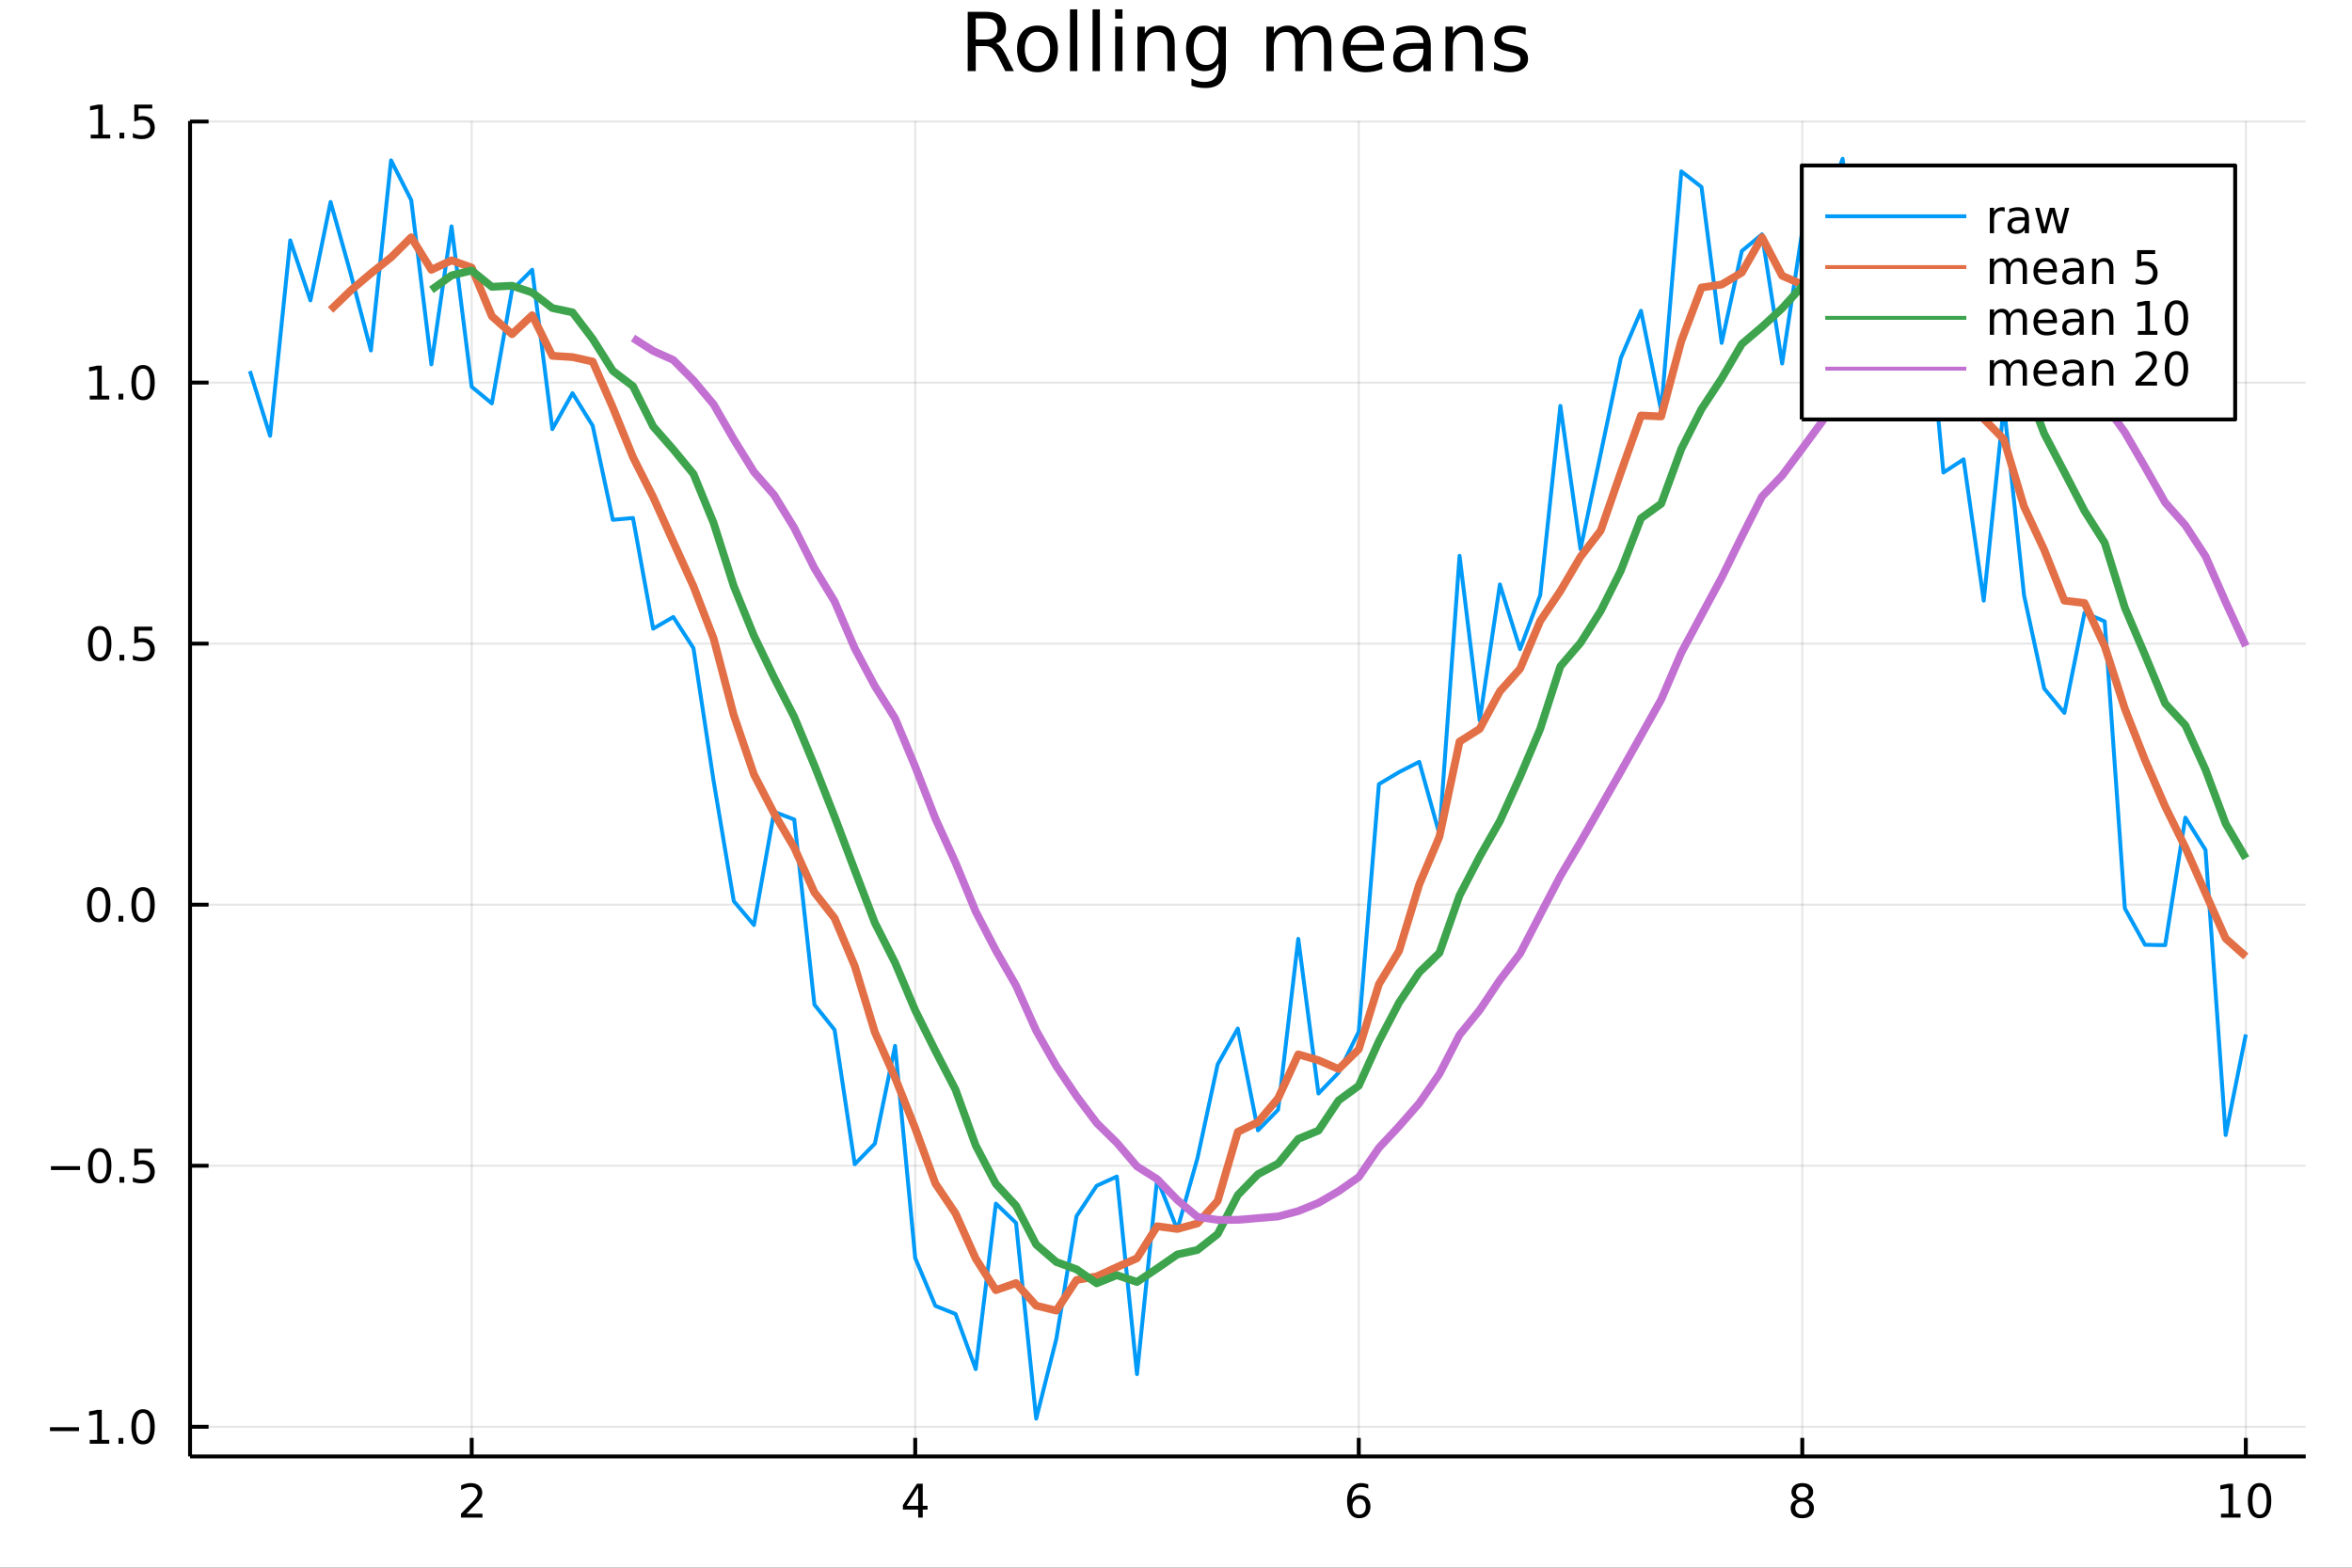 <?xml version="1.0" encoding="utf-8"?>
<svg xmlns="http://www.w3.org/2000/svg" xmlns:xlink="http://www.w3.org/1999/xlink" width="600" height="400" viewBox="0 0 2400 1600">
<rect x="0" y="0" width="2400" height="1600" fill="#333333" stroke="none"/>
<defs>
  <clipPath id="clip130">
    <rect x="0" y="0" width="2400" height="1600"/>
  </clipPath>
</defs>
<path clip-path="url(#clip130)" d="
M0 1600 L2400 1600 L2400 0 L0 0  Z
  " fill="#ffffff" fill-rule="evenodd" fill-opacity="1"/>
<defs>
  <clipPath id="clip131">
    <rect x="480" y="0" width="1681" height="1600"/>
  </clipPath>
</defs>
<path clip-path="url(#clip130)" d="
M193.936 1486.45 L2352.76 1486.45 L2352.76 123.472 L193.936 123.472  Z
  " fill="#ffffff" fill-rule="evenodd" fill-opacity="1"/>
<defs>
  <clipPath id="clip132">
    <rect x="193" y="123" width="2160" height="1364"/>
  </clipPath>
</defs>
<polyline clip-path="url(#clip132)" style="stroke:#000000; stroke-linecap:butt; stroke-linejoin:round; stroke-width:2; stroke-opacity:0.1; fill:none" points="
  481.326,1486.45 481.326,123.472 
  "/>
<polyline clip-path="url(#clip132)" style="stroke:#000000; stroke-linecap:butt; stroke-linejoin:round; stroke-width:2; stroke-opacity:0.1; fill:none" points="
  933.909,1486.45 933.909,123.472 
  "/>
<polyline clip-path="url(#clip132)" style="stroke:#000000; stroke-linecap:butt; stroke-linejoin:round; stroke-width:2; stroke-opacity:0.1; fill:none" points="
  1386.49,1486.45 1386.49,123.472 
  "/>
<polyline clip-path="url(#clip132)" style="stroke:#000000; stroke-linecap:butt; stroke-linejoin:round; stroke-width:2; stroke-opacity:0.1; fill:none" points="
  1839.07,1486.45 1839.07,123.472 
  "/>
<polyline clip-path="url(#clip132)" style="stroke:#000000; stroke-linecap:butt; stroke-linejoin:round; stroke-width:2; stroke-opacity:0.1; fill:none" points="
  2291.66,1486.45 2291.66,123.472 
  "/>
<polyline clip-path="url(#clip130)" style="stroke:#000000; stroke-linecap:butt; stroke-linejoin:round; stroke-width:4; stroke-opacity:1; fill:none" points="
  193.936,1486.45 2352.76,1486.45 
  "/>
<polyline clip-path="url(#clip130)" style="stroke:#000000; stroke-linecap:butt; stroke-linejoin:round; stroke-width:4; stroke-opacity:1; fill:none" points="
  481.326,1486.45 481.326,1467.55 
  "/>
<polyline clip-path="url(#clip130)" style="stroke:#000000; stroke-linecap:butt; stroke-linejoin:round; stroke-width:4; stroke-opacity:1; fill:none" points="
  933.909,1486.45 933.909,1467.55 
  "/>
<polyline clip-path="url(#clip130)" style="stroke:#000000; stroke-linecap:butt; stroke-linejoin:round; stroke-width:4; stroke-opacity:1; fill:none" points="
  1386.49,1486.45 1386.49,1467.55 
  "/>
<polyline clip-path="url(#clip130)" style="stroke:#000000; stroke-linecap:butt; stroke-linejoin:round; stroke-width:4; stroke-opacity:1; fill:none" points="
  1839.07,1486.45 1839.07,1467.55 
  "/>
<polyline clip-path="url(#clip130)" style="stroke:#000000; stroke-linecap:butt; stroke-linejoin:round; stroke-width:4; stroke-opacity:1; fill:none" points="
  2291.66,1486.45 2291.66,1467.55 
  "/>
<path clip-path="url(#clip130)" d="M475.979 1544.91 L492.298 1544.91 L492.298 1548.85 L470.354 1548.85 L470.354 1544.91 Q473.016 1542.16 477.599 1537.53 Q482.206 1532.88 483.386 1531.53 Q485.632 1529.01 486.511 1527.27 Q487.414 1525.51 487.414 1523.82 Q487.414 1521.07 485.47 1519.33 Q483.548 1517.6 480.446 1517.6 Q478.247 1517.6 475.794 1518.36 Q473.363 1519.13 470.585 1520.68 L470.585 1515.95 Q473.409 1514.82 475.863 1514.24 Q478.317 1513.66 480.354 1513.66 Q485.724 1513.66 488.919 1516.35 Q492.113 1519.03 492.113 1523.52 Q492.113 1525.65 491.303 1527.57 Q490.516 1529.47 488.409 1532.07 Q487.831 1532.74 484.729 1535.95 Q481.627 1539.15 475.979 1544.91 Z" fill="#000000" fill-rule="evenodd" fill-opacity="1" /><path clip-path="url(#clip130)" d="M936.918 1518.36 L925.113 1536.81 L936.918 1536.81 L936.918 1518.36 M935.691 1514.29 L941.571 1514.29 L941.571 1536.81 L946.501 1536.81 L946.501 1540.7 L941.571 1540.7 L941.571 1548.85 L936.918 1548.85 L936.918 1540.7 L921.316 1540.7 L921.316 1536.19 L935.691 1514.29 Z" fill="#000000" fill-rule="evenodd" fill-opacity="1" /><path clip-path="url(#clip130)" d="M1386.9 1529.7 Q1383.75 1529.7 1381.9 1531.86 Q1380.07 1534.01 1380.07 1537.76 Q1380.07 1541.49 1381.9 1543.66 Q1383.75 1545.82 1386.9 1545.82 Q1390.04 1545.82 1391.87 1543.66 Q1393.73 1541.49 1393.73 1537.76 Q1393.73 1534.01 1391.87 1531.86 Q1390.04 1529.7 1386.9 1529.7 M1396.18 1515.05 L1396.18 1519.31 Q1394.42 1518.48 1392.61 1518.04 Q1390.83 1517.6 1389.07 1517.6 Q1384.44 1517.6 1381.99 1520.72 Q1379.56 1523.85 1379.21 1530.17 Q1380.58 1528.15 1382.64 1527.09 Q1384.7 1526 1387.17 1526 Q1392.38 1526 1395.39 1529.17 Q1398.42 1532.32 1398.42 1537.76 Q1398.42 1543.08 1395.28 1546.3 Q1392.13 1549.52 1386.9 1549.52 Q1380.9 1549.52 1377.73 1544.94 Q1374.56 1540.33 1374.56 1531.6 Q1374.56 1523.41 1378.45 1518.55 Q1382.34 1513.66 1388.89 1513.66 Q1390.65 1513.66 1392.43 1514.01 Q1394.23 1514.36 1396.18 1515.05 Z" fill="#000000" fill-rule="evenodd" fill-opacity="1" /><path clip-path="url(#clip130)" d="M1839.07 1532.44 Q1835.74 1532.44 1833.82 1534.22 Q1831.92 1536 1831.92 1539.13 Q1831.92 1542.25 1833.82 1544.03 Q1835.74 1545.82 1839.07 1545.82 Q1842.41 1545.82 1844.33 1544.03 Q1846.25 1542.23 1846.25 1539.13 Q1846.25 1536 1844.33 1534.22 Q1842.43 1532.44 1839.07 1532.44 M1834.4 1530.45 Q1831.39 1529.7 1829.7 1527.64 Q1828.03 1525.58 1828.03 1522.62 Q1828.03 1518.48 1830.97 1516.07 Q1833.94 1513.66 1839.07 1513.66 Q1844.24 1513.66 1847.18 1516.07 Q1850.12 1518.48 1850.12 1522.62 Q1850.12 1525.58 1848.43 1527.64 Q1846.76 1529.7 1843.77 1530.45 Q1847.15 1531.23 1849.03 1533.52 Q1850.93 1535.82 1850.93 1539.13 Q1850.93 1544.15 1847.85 1546.83 Q1844.79 1549.52 1839.07 1549.52 Q1833.36 1549.52 1830.28 1546.83 Q1827.22 1544.15 1827.22 1539.13 Q1827.22 1535.82 1829.12 1533.52 Q1831.02 1531.23 1834.4 1530.45 M1832.69 1523.06 Q1832.69 1525.75 1834.35 1527.25 Q1836.04 1528.76 1839.07 1528.76 Q1842.08 1528.76 1843.77 1527.25 Q1845.49 1525.75 1845.49 1523.06 Q1845.49 1520.38 1843.77 1518.87 Q1842.08 1517.37 1839.07 1517.37 Q1836.04 1517.37 1834.35 1518.87 Q1832.69 1520.38 1832.69 1523.06 Z" fill="#000000" fill-rule="evenodd" fill-opacity="1" /><path clip-path="url(#clip130)" d="M2266.34 1544.91 L2273.98 1544.91 L2273.98 1518.55 L2265.67 1520.21 L2265.67 1515.95 L2273.94 1514.29 L2278.61 1514.29 L2278.61 1544.91 L2286.25 1544.91 L2286.25 1548.85 L2266.34 1548.85 L2266.34 1544.91 Z" fill="#000000" fill-rule="evenodd" fill-opacity="1" /><path clip-path="url(#clip130)" d="M2305.7 1517.37 Q2302.09 1517.37 2300.26 1520.93 Q2298.45 1524.47 2298.45 1531.6 Q2298.45 1538.71 2300.26 1542.27 Q2302.09 1545.82 2305.7 1545.82 Q2309.33 1545.82 2311.14 1542.27 Q2312.96 1538.71 2312.96 1531.6 Q2312.96 1524.47 2311.14 1520.93 Q2309.33 1517.37 2305.7 1517.37 M2305.7 1513.66 Q2311.51 1513.66 2314.56 1518.27 Q2317.64 1522.85 2317.64 1531.6 Q2317.64 1540.33 2314.56 1544.94 Q2311.51 1549.52 2305.7 1549.52 Q2299.89 1549.52 2296.81 1544.94 Q2293.75 1540.33 2293.75 1531.6 Q2293.75 1522.85 2296.81 1518.27 Q2299.89 1513.66 2305.7 1513.66 Z" fill="#000000" fill-rule="evenodd" fill-opacity="1" /><polyline clip-path="url(#clip132)" style="stroke:#000000; stroke-linecap:butt; stroke-linejoin:round; stroke-width:2; stroke-opacity:0.1; fill:none" points="
  193.936,1456.2 2352.76,1456.2 
  "/>
<polyline clip-path="url(#clip132)" style="stroke:#000000; stroke-linecap:butt; stroke-linejoin:round; stroke-width:2; stroke-opacity:0.1; fill:none" points="
  193.936,1189.76 2352.76,1189.76 
  "/>
<polyline clip-path="url(#clip132)" style="stroke:#000000; stroke-linecap:butt; stroke-linejoin:round; stroke-width:2; stroke-opacity:0.1; fill:none" points="
  193.936,923.332 2352.76,923.332 
  "/>
<polyline clip-path="url(#clip132)" style="stroke:#000000; stroke-linecap:butt; stroke-linejoin:round; stroke-width:2; stroke-opacity:0.1; fill:none" points="
  193.936,656.899 2352.76,656.899 
  "/>
<polyline clip-path="url(#clip132)" style="stroke:#000000; stroke-linecap:butt; stroke-linejoin:round; stroke-width:2; stroke-opacity:0.1; fill:none" points="
  193.936,390.467 2352.76,390.467 
  "/>
<polyline clip-path="url(#clip132)" style="stroke:#000000; stroke-linecap:butt; stroke-linejoin:round; stroke-width:2; stroke-opacity:0.1; fill:none" points="
  193.936,124.034 2352.76,124.034 
  "/>
<polyline clip-path="url(#clip130)" style="stroke:#000000; stroke-linecap:butt; stroke-linejoin:round; stroke-width:4; stroke-opacity:1; fill:none" points="
  193.936,1486.45 193.936,123.472 
  "/>
<polyline clip-path="url(#clip130)" style="stroke:#000000; stroke-linecap:butt; stroke-linejoin:round; stroke-width:4; stroke-opacity:1; fill:none" points="
  193.936,1456.2 212.834,1456.2 
  "/>
<polyline clip-path="url(#clip130)" style="stroke:#000000; stroke-linecap:butt; stroke-linejoin:round; stroke-width:4; stroke-opacity:1; fill:none" points="
  193.936,1189.76 212.834,1189.76 
  "/>
<polyline clip-path="url(#clip130)" style="stroke:#000000; stroke-linecap:butt; stroke-linejoin:round; stroke-width:4; stroke-opacity:1; fill:none" points="
  193.936,923.332 212.834,923.332 
  "/>
<polyline clip-path="url(#clip130)" style="stroke:#000000; stroke-linecap:butt; stroke-linejoin:round; stroke-width:4; stroke-opacity:1; fill:none" points="
  193.936,656.899 212.834,656.899 
  "/>
<polyline clip-path="url(#clip130)" style="stroke:#000000; stroke-linecap:butt; stroke-linejoin:round; stroke-width:4; stroke-opacity:1; fill:none" points="
  193.936,390.467 212.834,390.467 
  "/>
<polyline clip-path="url(#clip130)" style="stroke:#000000; stroke-linecap:butt; stroke-linejoin:round; stroke-width:4; stroke-opacity:1; fill:none" points="
  193.936,124.034 212.834,124.034 
  "/>
<path clip-path="url(#clip130)" d="M50.992 1456.65 L80.668 1456.65 L80.668 1460.58 L50.992 1460.58 L50.992 1456.65 Z" fill="#000000" fill-rule="evenodd" fill-opacity="1" /><path clip-path="url(#clip130)" d="M91.571 1469.54 L99.21 1469.54 L99.21 1443.18 L90.899 1444.84 L90.899 1440.58 L99.163 1438.92 L103.839 1438.92 L103.839 1469.54 L111.478 1469.54 L111.478 1473.48 L91.571 1473.48 L91.571 1469.54 Z" fill="#000000" fill-rule="evenodd" fill-opacity="1" /><path clip-path="url(#clip130)" d="M120.922 1467.6 L125.807 1467.6 L125.807 1473.48 L120.922 1473.48 L120.922 1467.6 Z" fill="#000000" fill-rule="evenodd" fill-opacity="1" /><path clip-path="url(#clip130)" d="M145.992 1442 Q142.381 1442 140.552 1445.56 Q138.746 1449.1 138.746 1456.23 Q138.746 1463.34 140.552 1466.9 Q142.381 1470.44 145.992 1470.44 Q149.626 1470.44 151.431 1466.9 Q153.26 1463.34 153.26 1456.23 Q153.26 1449.1 151.431 1445.56 Q149.626 1442 145.992 1442 M145.992 1438.29 Q151.802 1438.29 154.857 1442.9 Q157.936 1447.48 157.936 1456.23 Q157.936 1464.96 154.857 1469.57 Q151.802 1474.15 145.992 1474.15 Q140.181 1474.15 137.103 1469.57 Q134.047 1464.96 134.047 1456.23 Q134.047 1447.48 137.103 1442.9 Q140.181 1438.29 145.992 1438.29 Z" fill="#000000" fill-rule="evenodd" fill-opacity="1" /><path clip-path="url(#clip130)" d="M51.987 1190.22 L81.663 1190.22 L81.663 1194.15 L51.987 1194.15 L51.987 1190.22 Z" fill="#000000" fill-rule="evenodd" fill-opacity="1" /><path clip-path="url(#clip130)" d="M101.756 1175.56 Q98.145 1175.56 96.316 1179.13 Q94.51 1182.67 94.51 1189.8 Q94.51 1196.91 96.316 1200.47 Q98.145 1204.01 101.756 1204.01 Q105.39 1204.01 107.196 1200.47 Q109.024 1196.91 109.024 1189.8 Q109.024 1182.67 107.196 1179.13 Q105.39 1175.56 101.756 1175.56 M101.756 1171.86 Q107.566 1171.86 110.621 1176.47 Q113.7 1181.05 113.7 1189.8 Q113.7 1198.53 110.621 1203.13 Q107.566 1207.72 101.756 1207.72 Q95.946 1207.72 92.867 1203.13 Q89.811 1198.53 89.811 1189.8 Q89.811 1181.05 92.867 1176.47 Q95.946 1171.86 101.756 1171.86 Z" fill="#000000" fill-rule="evenodd" fill-opacity="1" /><path clip-path="url(#clip130)" d="M121.918 1201.16 L126.802 1201.16 L126.802 1207.04 L121.918 1207.04 L121.918 1201.16 Z" fill="#000000" fill-rule="evenodd" fill-opacity="1" /><path clip-path="url(#clip130)" d="M137.033 1172.48 L155.39 1172.48 L155.39 1176.42 L141.316 1176.42 L141.316 1184.89 Q142.334 1184.54 143.353 1184.38 Q144.371 1184.2 145.39 1184.2 Q151.177 1184.2 154.556 1187.37 Q157.936 1190.54 157.936 1195.96 Q157.936 1201.54 154.464 1204.64 Q150.992 1207.72 144.672 1207.72 Q142.496 1207.72 140.228 1207.35 Q137.982 1206.98 135.575 1206.23 L135.575 1201.54 Q137.658 1202.67 139.881 1203.23 Q142.103 1203.78 144.58 1203.78 Q148.584 1203.78 150.922 1201.67 Q153.26 1199.57 153.26 1195.96 Q153.26 1192.35 150.922 1190.24 Q148.584 1188.13 144.58 1188.13 Q142.705 1188.13 140.83 1188.55 Q138.978 1188.97 137.033 1189.85 L137.033 1172.48 Z" fill="#000000" fill-rule="evenodd" fill-opacity="1" /><path clip-path="url(#clip130)" d="M100.76 909.131 Q97.149 909.131 95.321 912.695 Q93.515 916.237 93.515 923.367 Q93.515 930.473 95.321 934.038 Q97.149 937.58 100.76 937.58 Q104.395 937.58 106.2 934.038 Q108.029 930.473 108.029 923.367 Q108.029 916.237 106.2 912.695 Q104.395 909.131 100.76 909.131 M100.76 905.427 Q106.571 905.427 109.626 910.033 Q112.705 914.617 112.705 923.367 Q112.705 932.093 109.626 936.7 Q106.571 941.283 100.76 941.283 Q94.95 941.283 91.871 936.7 Q88.816 932.093 88.816 923.367 Q88.816 914.617 91.871 910.033 Q94.95 905.427 100.76 905.427 Z" fill="#000000" fill-rule="evenodd" fill-opacity="1" /><path clip-path="url(#clip130)" d="M120.922 934.732 L125.807 934.732 L125.807 940.612 L120.922 940.612 L120.922 934.732 Z" fill="#000000" fill-rule="evenodd" fill-opacity="1" /><path clip-path="url(#clip130)" d="M145.992 909.131 Q142.381 909.131 140.552 912.695 Q138.746 916.237 138.746 923.367 Q138.746 930.473 140.552 934.038 Q142.381 937.58 145.992 937.58 Q149.626 937.58 151.431 934.038 Q153.26 930.473 153.26 923.367 Q153.26 916.237 151.431 912.695 Q149.626 909.131 145.992 909.131 M145.992 905.427 Q151.802 905.427 154.857 910.033 Q157.936 914.617 157.936 923.367 Q157.936 932.093 154.857 936.7 Q151.802 941.283 145.992 941.283 Q140.181 941.283 137.103 936.7 Q134.047 932.093 134.047 923.367 Q134.047 914.617 137.103 910.033 Q140.181 905.427 145.992 905.427 Z" fill="#000000" fill-rule="evenodd" fill-opacity="1" /><path clip-path="url(#clip130)" d="M101.756 642.698 Q98.145 642.698 96.316 646.263 Q94.51 649.804 94.51 656.934 Q94.51 664.041 96.316 667.605 Q98.145 671.147 101.756 671.147 Q105.39 671.147 107.196 667.605 Q109.024 664.041 109.024 656.934 Q109.024 649.804 107.196 646.263 Q105.39 642.698 101.756 642.698 M101.756 638.994 Q107.566 638.994 110.621 643.601 Q113.7 648.184 113.7 656.934 Q113.7 665.661 110.621 670.267 Q107.566 674.851 101.756 674.851 Q95.946 674.851 92.867 670.267 Q89.811 665.661 89.811 656.934 Q89.811 648.184 92.867 643.601 Q95.946 638.994 101.756 638.994 Z" fill="#000000" fill-rule="evenodd" fill-opacity="1" /><path clip-path="url(#clip130)" d="M121.918 668.3 L126.802 668.3 L126.802 674.179 L121.918 674.179 L121.918 668.3 Z" fill="#000000" fill-rule="evenodd" fill-opacity="1" /><path clip-path="url(#clip130)" d="M137.033 639.619 L155.39 639.619 L155.39 643.555 L141.316 643.555 L141.316 652.027 Q142.334 651.679 143.353 651.517 Q144.371 651.332 145.39 651.332 Q151.177 651.332 154.556 654.504 Q157.936 657.675 157.936 663.091 Q157.936 668.67 154.464 671.772 Q150.992 674.851 144.672 674.851 Q142.496 674.851 140.228 674.48 Q137.982 674.11 135.575 673.369 L135.575 668.67 Q137.658 669.804 139.881 670.36 Q142.103 670.915 144.58 670.915 Q148.584 670.915 150.922 668.809 Q153.26 666.703 153.26 663.091 Q153.26 659.48 150.922 657.374 Q148.584 655.267 144.58 655.267 Q142.705 655.267 140.83 655.684 Q138.978 656.101 137.033 656.98 L137.033 639.619 Z" fill="#000000" fill-rule="evenodd" fill-opacity="1" /><path clip-path="url(#clip130)" d="M91.571 403.812 L99.21 403.812 L99.21 377.446 L90.899 379.113 L90.899 374.853 L99.163 373.187 L103.839 373.187 L103.839 403.812 L111.478 403.812 L111.478 407.747 L91.571 407.747 L91.571 403.812 Z" fill="#000000" fill-rule="evenodd" fill-opacity="1" /><path clip-path="url(#clip130)" d="M120.922 401.867 L125.807 401.867 L125.807 407.747 L120.922 407.747 L120.922 401.867 Z" fill="#000000" fill-rule="evenodd" fill-opacity="1" /><path clip-path="url(#clip130)" d="M145.992 376.265 Q142.381 376.265 140.552 379.83 Q138.746 383.372 138.746 390.501 Q138.746 397.608 140.552 401.173 Q142.381 404.714 145.992 404.714 Q149.626 404.714 151.431 401.173 Q153.26 397.608 153.26 390.501 Q153.26 383.372 151.431 379.83 Q149.626 376.265 145.992 376.265 M145.992 372.562 Q151.802 372.562 154.857 377.168 Q157.936 381.752 157.936 390.501 Q157.936 399.228 154.857 403.835 Q151.802 408.418 145.992 408.418 Q140.181 408.418 137.103 403.835 Q134.047 399.228 134.047 390.501 Q134.047 381.752 137.103 377.168 Q140.181 372.562 145.992 372.562 Z" fill="#000000" fill-rule="evenodd" fill-opacity="1" /><path clip-path="url(#clip130)" d="M92.566 137.379 L100.205 137.379 L100.205 111.013 L91.895 112.68 L91.895 108.421 L100.159 106.754 L104.834 106.754 L104.834 137.379 L112.473 137.379 L112.473 141.314 L92.566 141.314 L92.566 137.379 Z" fill="#000000" fill-rule="evenodd" fill-opacity="1" /><path clip-path="url(#clip130)" d="M121.918 135.435 L126.802 135.435 L126.802 141.314 L121.918 141.314 L121.918 135.435 Z" fill="#000000" fill-rule="evenodd" fill-opacity="1" /><path clip-path="url(#clip130)" d="M137.033 106.754 L155.39 106.754 L155.39 110.689 L141.316 110.689 L141.316 119.161 Q142.334 118.814 143.353 118.652 Q144.371 118.467 145.39 118.467 Q151.177 118.467 154.556 121.638 Q157.936 124.81 157.936 130.226 Q157.936 135.805 154.464 138.907 Q150.992 141.985 144.672 141.985 Q142.496 141.985 140.228 141.615 Q137.982 141.245 135.575 140.504 L135.575 135.805 Q137.658 136.939 139.881 137.495 Q142.103 138.05 144.58 138.05 Q148.584 138.05 150.922 135.944 Q153.26 133.837 153.26 130.226 Q153.26 126.615 150.922 124.509 Q148.584 122.402 144.58 122.402 Q142.705 122.402 140.83 122.819 Q138.978 123.236 137.033 124.115 L137.033 106.754 Z" fill="#000000" fill-rule="evenodd" fill-opacity="1" /><path clip-path="url(#clip130)" d="M1016.15 44.22 Q1018.79 45.111 1021.26 48.028 Q1023.77 50.944 1026.28 56.048 L1034.59 72.576 L1025.8 72.576 L1018.06 57.061 Q1015.06 50.985 1012.22 49 Q1009.43 47.015 1004.57 47.015 L995.656 47.015 L995.656 72.576 L987.474 72.576 L987.474 12.096 L1005.95 12.096 Q1016.32 12.096 1021.42 16.43 Q1026.52 20.765 1026.52 29.515 Q1026.52 35.227 1023.85 38.994 Q1021.22 42.761 1016.15 44.22 M995.656 18.82 L995.656 40.29 L1005.95 40.29 Q1011.86 40.29 1014.86 37.576 Q1017.9 34.822 1017.9 29.515 Q1017.9 24.208 1014.86 21.535 Q1011.86 18.82 1005.95 18.82 L995.656 18.82 Z" fill="#000000" fill-rule="evenodd" fill-opacity="1" /><path clip-path="url(#clip130)" d="M1058.65 32.431 Q1052.65 32.431 1049.17 37.131 Q1045.69 41.789 1045.69 49.931 Q1045.69 58.074 1049.13 62.773 Q1052.61 67.431 1058.65 67.431 Q1064.6 67.431 1068.09 62.732 Q1071.57 58.033 1071.57 49.931 Q1071.57 41.87 1068.09 37.171 Q1064.6 32.431 1058.65 32.431 M1058.65 26.112 Q1068.37 26.112 1073.92 32.431 Q1079.47 38.751 1079.47 49.931 Q1079.47 61.071 1073.92 67.431 Q1068.37 73.751 1058.65 73.751 Q1048.89 73.751 1043.34 67.431 Q1037.83 61.071 1037.83 49.931 Q1037.83 38.751 1043.34 32.431 Q1048.89 26.112 1058.65 26.112 Z" fill="#000000" fill-rule="evenodd" fill-opacity="1" /><path clip-path="url(#clip130)" d="M1091.82 9.544 L1099.28 9.544 L1099.28 72.576 L1091.82 72.576 L1091.82 9.544 Z" fill="#000000" fill-rule="evenodd" fill-opacity="1" /><path clip-path="url(#clip130)" d="M1114.87 9.544 L1122.33 9.544 L1122.33 72.576 L1114.87 72.576 L1114.87 9.544 Z" fill="#000000" fill-rule="evenodd" fill-opacity="1" /><path clip-path="url(#clip130)" d="M1137.92 27.206 L1145.38 27.206 L1145.38 72.576 L1137.92 72.576 L1137.92 27.206 M1137.92 9.544 L1145.38 9.544 L1145.38 18.983 L1137.92 18.983 L1137.92 9.544 Z" fill="#000000" fill-rule="evenodd" fill-opacity="1" /><path clip-path="url(#clip130)" d="M1198.69 45.192 L1198.69 72.576 L1191.23 72.576 L1191.23 45.435 Q1191.23 38.994 1188.72 35.794 Q1186.21 32.594 1181.19 32.594 Q1175.15 32.594 1171.67 36.442 Q1168.18 40.29 1168.18 46.934 L1168.18 72.576 L1160.69 72.576 L1160.69 27.206 L1168.18 27.206 L1168.18 34.254 Q1170.86 30.163 1174.46 28.138 Q1178.11 26.112 1182.85 26.112 Q1190.67 26.112 1194.68 30.973 Q1198.69 35.794 1198.69 45.192 Z" fill="#000000" fill-rule="evenodd" fill-opacity="1" /><path clip-path="url(#clip130)" d="M1243.41 49.364 Q1243.41 41.263 1240.05 36.806 Q1236.73 32.35 1230.69 32.35 Q1224.69 32.35 1221.33 36.806 Q1218.01 41.263 1218.01 49.364 Q1218.01 57.426 1221.33 61.882 Q1224.69 66.338 1230.69 66.338 Q1236.73 66.338 1240.05 61.882 Q1243.41 57.426 1243.41 49.364 M1250.86 66.945 Q1250.86 78.531 1245.72 84.162 Q1240.57 89.833 1229.96 89.833 Q1226.03 89.833 1222.55 89.225 Q1219.06 88.658 1215.78 87.443 L1215.78 80.192 Q1219.06 81.974 1222.26 82.825 Q1225.46 83.675 1228.79 83.675 Q1236.12 83.675 1239.76 79.827 Q1243.41 76.019 1243.41 68.282 L1243.41 64.596 Q1241.1 68.606 1237.5 70.591 Q1233.89 72.576 1228.87 72.576 Q1220.52 72.576 1215.42 66.216 Q1210.31 59.856 1210.31 49.364 Q1210.31 38.832 1215.42 32.472 Q1220.52 26.112 1228.87 26.112 Q1233.89 26.112 1237.5 28.097 Q1241.1 30.082 1243.41 34.092 L1243.41 27.206 L1250.86 27.206 L1250.86 66.945 Z" fill="#000000" fill-rule="evenodd" fill-opacity="1" /><path clip-path="url(#clip130)" d="M1327.91 35.915 Q1330.71 30.892 1334.6 28.502 Q1338.48 26.112 1343.75 26.112 Q1350.84 26.112 1354.69 31.095 Q1358.54 36.037 1358.54 45.192 L1358.54 72.576 L1351.04 72.576 L1351.04 45.435 Q1351.04 38.913 1348.73 35.753 Q1346.42 32.594 1341.68 32.594 Q1335.89 32.594 1332.53 36.442 Q1329.17 40.29 1329.17 46.934 L1329.17 72.576 L1321.67 72.576 L1321.67 45.435 Q1321.67 38.873 1319.36 35.753 Q1317.06 32.594 1312.23 32.594 Q1306.52 32.594 1303.16 36.482 Q1299.8 40.331 1299.8 46.934 L1299.8 72.576 L1292.3 72.576 L1292.3 27.206 L1299.8 27.206 L1299.8 34.254 Q1302.35 30.082 1305.92 28.097 Q1309.48 26.112 1314.38 26.112 Q1319.32 26.112 1322.77 28.624 Q1326.25 31.135 1327.91 35.915 Z" fill="#000000" fill-rule="evenodd" fill-opacity="1" /><path clip-path="url(#clip130)" d="M1412.21 48.028 L1412.21 51.673 L1377.94 51.673 Q1378.43 59.37 1382.56 63.421 Q1386.73 67.431 1394.14 67.431 Q1398.44 67.431 1402.45 66.378 Q1406.5 65.325 1410.47 63.218 L1410.47 70.267 Q1406.46 71.968 1402.25 72.86 Q1398.03 73.751 1393.7 73.751 Q1382.84 73.751 1376.48 67.431 Q1370.16 61.112 1370.16 50.337 Q1370.16 39.197 1376.16 32.675 Q1382.19 26.112 1392.4 26.112 Q1401.56 26.112 1406.86 32.026 Q1412.21 37.9 1412.21 48.028 M1404.76 45.84 Q1404.68 39.723 1401.31 36.077 Q1397.99 32.431 1392.48 32.431 Q1386.24 32.431 1382.48 35.956 Q1378.75 39.48 1378.18 45.88 L1404.76 45.84 Z" fill="#000000" fill-rule="evenodd" fill-opacity="1" /><path clip-path="url(#clip130)" d="M1445.06 49.769 Q1436.03 49.769 1432.55 51.835 Q1429.06 53.901 1429.06 58.884 Q1429.06 62.854 1431.66 65.203 Q1434.29 67.512 1438.78 67.512 Q1444.98 67.512 1448.71 63.137 Q1452.48 58.722 1452.48 51.43 L1452.48 49.769 L1445.06 49.769 M1459.93 46.691 L1459.93 72.576 L1452.48 72.576 L1452.48 65.689 Q1449.92 69.821 1446.12 71.806 Q1442.31 73.751 1436.8 73.751 Q1429.83 73.751 1425.7 69.862 Q1421.61 65.933 1421.61 59.37 Q1421.61 51.714 1426.71 47.825 Q1431.86 43.936 1442.03 43.936 L1452.48 43.936 L1452.48 43.207 Q1452.48 38.062 1449.07 35.267 Q1445.71 32.431 1439.6 32.431 Q1435.71 32.431 1432.02 33.363 Q1428.33 34.295 1424.93 36.158 L1424.93 29.272 Q1429.02 27.692 1432.87 26.922 Q1436.72 26.112 1440.36 26.112 Q1450.21 26.112 1455.07 31.216 Q1459.93 36.32 1459.93 46.691 Z" fill="#000000" fill-rule="evenodd" fill-opacity="1" /><path clip-path="url(#clip130)" d="M1513 45.192 L1513 72.576 L1505.54 72.576 L1505.54 45.435 Q1505.54 38.994 1503.03 35.794 Q1500.52 32.594 1495.5 32.594 Q1489.46 32.594 1485.98 36.442 Q1482.49 40.29 1482.49 46.934 L1482.49 72.576 L1475 72.576 L1475 27.206 L1482.49 27.206 L1482.49 34.254 Q1485.17 30.163 1488.77 28.138 Q1492.42 26.112 1497.16 26.112 Q1504.98 26.112 1508.99 30.973 Q1513 35.794 1513 45.192 Z" fill="#000000" fill-rule="evenodd" fill-opacity="1" /><path clip-path="url(#clip130)" d="M1556.79 28.543 L1556.79 35.591 Q1553.63 33.971 1550.23 33.161 Q1546.82 32.35 1543.18 32.35 Q1537.63 32.35 1534.83 34.052 Q1532.08 35.753 1532.08 39.156 Q1532.08 41.749 1534.06 43.248 Q1536.05 44.706 1542.04 46.043 L1544.59 46.61 Q1552.53 48.311 1555.86 51.43 Q1559.22 54.509 1559.22 60.059 Q1559.22 66.378 1554.2 70.064 Q1549.21 73.751 1540.46 73.751 Q1536.82 73.751 1532.85 73.022 Q1528.92 72.333 1524.54 70.915 L1524.54 63.218 Q1528.67 65.365 1532.68 66.459 Q1536.7 67.512 1540.62 67.512 Q1545.89 67.512 1548.73 65.73 Q1551.56 63.907 1551.56 60.626 Q1551.56 57.588 1549.5 55.967 Q1547.47 54.347 1540.54 52.848 L1537.95 52.24 Q1531.02 50.782 1527.95 47.785 Q1524.87 44.746 1524.87 39.48 Q1524.87 33.08 1529.4 29.596 Q1533.94 26.112 1542.29 26.112 Q1546.42 26.112 1550.06 26.72 Q1553.71 27.327 1556.79 28.543 Z" fill="#000000" fill-rule="evenodd" fill-opacity="1" /><polyline clip-path="url(#clip132)" style="stroke:#009af9; stroke-linecap:butt; stroke-linejoin:round; stroke-width:4; stroke-opacity:1; fill:none" points="
  255.035,378.754 275.607,444.77 296.179,245.348 316.751,306.569 337.322,206.142 357.894,279.424 378.466,357.675 399.038,163.678 419.61,204.24 440.182,371.897 
  460.754,231.039 481.326,394.756 501.898,411.697 522.47,295.983 543.042,275.302 563.614,437.98 584.186,401.292 604.758,434.479 625.33,530.537 645.902,528.679 
  666.474,641.633 687.046,629.72 707.617,661.512 728.189,797.148 748.761,919.712 769.333,944.078 789.905,828.533 810.477,836.409 831.049,1025.34 851.621,1051.11 
  872.193,1188.23 892.765,1167.12 913.337,1067.45 933.909,1284.01 954.481,1332.8 975.053,1341.09 995.625,1397.32 1016.2,1228.43 1036.77,1248.13 1057.34,1447.87 
  1077.91,1366.37 1098.48,1241.19 1119.06,1210.19 1139.63,1200.78 1160.2,1402.47 1180.77,1203.08 1201.34,1254.91 1221.92,1181.97 1242.49,1086.33 1263.06,1049.78 
  1283.63,1153.64 1304.2,1132.6 1324.78,958.23 1345.35,1116.03 1365.92,1094.78 1386.49,1052.86 1407.06,800.294 1427.64,788.021 1448.21,777.537 1468.78,851.33 
  1489.35,567.304 1509.92,735.35 1530.5,596.494 1551.07,662.538 1571.64,607.436 1592.21,414.281 1612.78,560.437 1633.35,463.113 1653.93,365.327 1674.5,317.208 
  1695.07,419.063 1715.64,174.933 1736.21,190.812 1756.79,349.975 1777.36,256.178 1797.93,239.168 1818.5,370.99 1839.07,235.627 1859.65,219.882 1880.22,162.047 
  1900.79,335.565 1921.36,229.044 1941.93,309.129 1962.51,264.214 1983.08,482.258 2003.65,468.81 2024.22,613.036 2044.79,413.931 2065.37,607.685 2085.94,702.806 
  2106.51,727.578 2127.08,625.311 2147.65,634.185 2168.23,927.145 2188.8,964.249 2209.37,964.627 2229.94,834.474 2250.51,867.392 2271.09,1158.41 2291.66,1055.79 
  
  "/>
<polyline clip-path="url(#clip132)" style="stroke:#e26f46; stroke-linecap:butt; stroke-linejoin:round; stroke-width:8; stroke-opacity:1; fill:none" points="
  337.322,316.317 357.894,296.451 378.466,279.032 399.038,262.698 419.61,242.232 440.182,275.383 460.754,265.706 481.326,273.122 501.898,322.726 522.47,341.074 
  543.042,321.755 563.614,363.144 584.186,364.451 604.758,369.007 625.33,415.918 645.902,466.593 666.474,507.324 687.046,553.01 707.617,598.416 728.189,651.739 
  748.761,729.945 769.333,790.434 789.905,830.197 810.477,865.176 831.049,910.814 851.621,937.094 872.193,985.925 892.765,1053.64 913.337,1099.85 933.909,1151.59 
  954.481,1207.92 975.053,1238.49 995.625,1284.53 1016.2,1316.73 1036.77,1309.55 1057.34,1332.57 1077.91,1337.62 1098.48,1306.4 1119.06,1302.75 1139.63,1293.28 
  1160.2,1284.2 1180.77,1251.54 1201.34,1254.28 1221.92,1248.64 1242.49,1225.75 1263.06,1155.21 1283.63,1145.33 1304.2,1120.87 1324.78,1076.12 1345.35,1082.06 
  1365.92,1091.06 1386.49,1070.9 1407.06,1004.44 1427.64,970.396 1448.21,902.698 1468.78,854.008 1489.35,756.897 1509.92,743.908 1530.5,705.603 1551.07,682.603 
  1571.64,633.824 1592.21,603.219 1612.78,568.237 1633.35,541.561 1653.93,482.119 1674.5,424.073 1695.07,425.03 1715.64,347.929 1736.21,293.469 1756.79,290.398 
  1777.36,278.192 1797.93,242.213 1818.5,281.425 1839.07,290.388 1859.65,264.369 1880.22,245.543 1900.79,264.822 1921.36,236.433 1941.93,251.133 1962.51,260 
  1983.08,324.042 2003.65,350.691 2024.22,427.489 2044.79,448.45 2065.37,517.144 2085.94,561.254 2106.51,613.007 2127.08,615.462 2147.65,659.513 2168.23,723.405 
  2188.8,775.694 2209.37,823.103 2229.94,864.936 2250.51,911.578 2271.09,957.83 2291.66,976.138 
  "/>
<polyline clip-path="url(#clip132)" style="stroke:#3da44d; stroke-linecap:butt; stroke-linejoin:round; stroke-width:8; stroke-opacity:1; fill:none" points="
  440.182,295.85 460.754,281.078 481.326,276.077 501.898,292.712 522.47,291.653 543.042,298.569 563.614,314.425 584.186,318.786 604.758,345.867 625.33,378.496 
  645.902,394.174 666.474,435.234 687.046,458.73 707.617,483.712 728.189,533.828 748.761,598.269 769.333,648.879 789.905,691.603 810.477,731.796 831.049,781.276 
  851.621,833.52 872.193,888.18 892.765,941.92 913.337,982.514 933.909,1031.2 954.481,1072.51 975.053,1112.21 995.625,1169.09 1016.2,1208.29 1036.77,1230.57 
  1057.34,1270.25 1077.91,1288.06 1098.48,1295.47 1119.06,1309.74 1139.63,1301.42 1160.2,1308.38 1180.77,1294.58 1201.34,1280.34 1221.92,1275.7 1242.49,1259.52 
  1263.06,1219.71 1283.63,1198.43 1304.2,1187.58 1324.78,1162.38 1345.35,1153.9 1365.92,1123.13 1386.49,1108.11 1407.06,1062.65 1427.64,1023.26 1448.21,992.377 
  1468.78,972.532 1489.35,913.898 1509.92,874.173 1530.5,837.999 1551.07,792.65 1571.64,743.916 1592.21,680.058 1612.78,656.073 1633.35,623.582 1653.93,582.361 
  1674.5,528.949 1695.07,514.125 1715.64,458.083 1736.21,417.515 1756.79,386.258 1777.36,351.133 1797.93,333.621 1818.5,314.677 1839.07,291.928 1859.65,277.384 
  1880.22,261.868 1900.79,253.518 1921.36,258.929 1941.93,270.76 1962.51,262.184 1983.08,284.792 2003.65,307.757 2024.22,331.961 2044.79,349.792 2065.37,388.572 
  2085.94,442.648 2106.51,481.849 2127.08,521.476 2147.65,553.981 2168.23,620.274 2188.8,668.474 2209.37,718.055 2229.94,740.199 2250.51,785.545 2271.09,840.617 
  2291.66,875.916 
  "/>
<polyline clip-path="url(#clip132)" style="stroke:#c271d2; stroke-linecap:butt; stroke-linejoin:round; stroke-width:8; stroke-opacity:1; fill:none" points="
  645.902,345.012 666.474,358.156 687.046,367.404 707.617,388.212 728.189,412.741 748.761,448.419 769.333,481.652 789.905,505.195 810.477,538.831 831.049,579.886 
  851.621,613.847 872.193,661.707 892.765,700.325 913.337,733.113 933.909,782.514 954.481,835.389 975.053,880.545 995.625,930.346 1016.2,970.044 1036.77,1005.92 
  1057.34,1051.88 1077.91,1088.12 1098.48,1118.69 1119.06,1146.13 1139.63,1166.31 1160.2,1190.45 1180.77,1203.4 1201.34,1224.72 1221.92,1241.99 1242.49,1245.04 
  1263.06,1244.98 1283.63,1243.25 1304.2,1241.52 1324.78,1236.06 1345.35,1227.66 1365.92,1215.76 1386.49,1201.35 1407.06,1171.5 1427.64,1149.48 1448.21,1125.95 
  1468.78,1096.12 1489.35,1056.17 1509.92,1030.87 1530.5,1000.19 1551.07,973.277 1571.64,933.525 1592.21,894.086 1612.78,859.362 1633.35,823.419 1653.93,787.369 
  1674.5,750.74 1695.07,714.011 1715.64,666.128 1736.21,627.757 1756.79,589.454 1777.36,547.524 1797.93,506.84 1818.5,485.375 1839.07,457.755 1859.65,429.872 
  1880.22,395.408 1900.79,383.821 1921.36,358.506 1941.93,344.138 1962.51,324.221 1983.08,317.963 2003.65,320.689 2024.22,323.319 2044.79,320.86 2065.37,332.978 
  2085.94,352.258 2106.51,367.683 2127.08,390.202 2147.65,412.371 2168.23,441.229 2188.8,476.633 2209.37,512.906 2229.94,536.08 2250.51,567.668 2271.09,614.595 
  2291.66,659.282 
  "/>
<path clip-path="url(#clip130)" d="
M1838.54 428.105 L2280.8 428.105 L2280.8 168.905 L1838.54 168.905  Z
  " fill="#ffffff" fill-rule="evenodd" fill-opacity="1"/>
<polyline clip-path="url(#clip130)" style="stroke:#000000; stroke-linecap:butt; stroke-linejoin:round; stroke-width:4; stroke-opacity:1; fill:none" points="
  1838.54,428.105 2280.8,428.105 2280.8,168.905 1838.54,168.905 1838.54,428.105 
  "/>
<polyline clip-path="url(#clip130)" style="stroke:#009af9; stroke-linecap:butt; stroke-linejoin:round; stroke-width:4; stroke-opacity:1; fill:none" points="
  1862.53,220.745 2006.45,220.745 
  "/>
<path clip-path="url(#clip130)" d="M2045.62 216.08 Q2044.91 215.664 2044.05 215.478 Q2043.22 215.27 2042.2 215.27 Q2038.59 215.27 2036.64 217.631 Q2034.72 219.969 2034.72 224.367 L2034.72 238.025 L2030.44 238.025 L2030.44 212.099 L2034.72 212.099 L2034.72 216.127 Q2036.06 213.766 2038.22 212.631 Q2040.37 211.474 2043.45 211.474 Q2043.89 211.474 2044.42 211.543 Q2044.95 211.59 2045.6 211.705 L2045.62 216.08 Z" fill="#000000" fill-rule="evenodd" fill-opacity="1" /><path clip-path="url(#clip130)" d="M2061.87 224.992 Q2056.71 224.992 2054.72 226.173 Q2052.73 227.353 2052.73 230.201 Q2052.73 232.469 2054.21 233.812 Q2055.72 235.131 2058.29 235.131 Q2061.83 235.131 2063.96 232.631 Q2066.11 230.108 2066.11 225.941 L2066.11 224.992 L2061.87 224.992 M2070.37 223.233 L2070.37 238.025 L2066.11 238.025 L2066.11 234.089 Q2064.65 236.451 2062.48 237.585 Q2060.3 238.696 2057.15 238.696 Q2053.17 238.696 2050.81 236.474 Q2048.47 234.228 2048.47 230.478 Q2048.47 226.103 2051.39 223.881 Q2054.33 221.659 2060.14 221.659 L2066.11 221.659 L2066.11 221.242 Q2066.11 218.303 2064.16 216.705 Q2062.24 215.085 2058.75 215.085 Q2056.53 215.085 2054.42 215.617 Q2052.31 216.15 2050.37 217.215 L2050.37 213.279 Q2052.71 212.377 2054.91 211.937 Q2057.1 211.474 2059.19 211.474 Q2064.81 211.474 2067.59 214.391 Q2070.37 217.307 2070.37 223.233 Z" fill="#000000" fill-rule="evenodd" fill-opacity="1" /><path clip-path="url(#clip130)" d="M2076.66 212.099 L2080.92 212.099 L2086.25 232.33 L2091.55 212.099 L2096.57 212.099 L2101.9 232.33 L2107.2 212.099 L2111.46 212.099 L2104.67 238.025 L2099.65 238.025 L2094.07 216.775 L2088.47 238.025 L2083.45 238.025 L2076.66 212.099 Z" fill="#000000" fill-rule="evenodd" fill-opacity="1" /><polyline clip-path="url(#clip130)" style="stroke:#e26f46; stroke-linecap:butt; stroke-linejoin:round; stroke-width:4; stroke-opacity:1; fill:none" points="
  1862.53,272.585 2006.45,272.585 
  "/>
<path clip-path="url(#clip130)" d="M2050.79 268.916 Q2052.38 266.045 2054.6 264.68 Q2056.83 263.314 2059.84 263.314 Q2063.89 263.314 2066.09 266.161 Q2068.29 268.985 2068.29 274.217 L2068.29 289.865 L2064 289.865 L2064 274.355 Q2064 270.629 2062.68 268.823 Q2061.36 267.018 2058.66 267.018 Q2055.35 267.018 2053.42 269.217 Q2051.5 271.416 2051.5 275.212 L2051.5 289.865 L2047.22 289.865 L2047.22 274.355 Q2047.22 270.605 2045.9 268.823 Q2044.58 267.018 2041.83 267.018 Q2038.56 267.018 2036.64 269.24 Q2034.72 271.439 2034.72 275.212 L2034.72 289.865 L2030.44 289.865 L2030.44 263.939 L2034.72 263.939 L2034.72 267.967 Q2036.18 265.582 2038.22 264.448 Q2040.25 263.314 2043.05 263.314 Q2045.88 263.314 2047.85 264.749 Q2049.84 266.184 2050.79 268.916 Z" fill="#000000" fill-rule="evenodd" fill-opacity="1" /><path clip-path="url(#clip130)" d="M2098.96 275.837 L2098.96 277.92 L2079.37 277.92 Q2079.65 282.318 2082.01 284.633 Q2084.4 286.925 2088.63 286.925 Q2091.09 286.925 2093.38 286.323 Q2095.69 285.721 2097.96 284.517 L2097.96 288.545 Q2095.67 289.517 2093.26 290.027 Q2090.85 290.536 2088.38 290.536 Q2082.17 290.536 2078.54 286.925 Q2074.93 283.314 2074.93 277.156 Q2074.93 270.791 2078.35 267.064 Q2081.8 263.314 2087.64 263.314 Q2092.87 263.314 2095.9 266.693 Q2098.96 270.05 2098.96 275.837 M2094.7 274.587 Q2094.65 271.092 2092.73 269.008 Q2090.83 266.925 2087.68 266.925 Q2084.12 266.925 2081.97 268.939 Q2079.84 270.953 2079.51 274.61 L2094.7 274.587 Z" fill="#000000" fill-rule="evenodd" fill-opacity="1" /><path clip-path="url(#clip130)" d="M2117.73 276.832 Q2112.57 276.832 2110.58 278.013 Q2108.59 279.193 2108.59 282.041 Q2108.59 284.309 2110.07 285.652 Q2111.57 286.971 2114.14 286.971 Q2117.68 286.971 2119.81 284.471 Q2121.97 281.948 2121.97 277.781 L2121.97 276.832 L2117.73 276.832 M2126.22 275.073 L2126.22 289.865 L2121.97 289.865 L2121.97 285.929 Q2120.51 288.291 2118.33 289.425 Q2116.16 290.536 2113.01 290.536 Q2109.03 290.536 2106.66 288.314 Q2104.33 286.068 2104.33 282.318 Q2104.33 277.943 2107.24 275.721 Q2110.18 273.499 2115.99 273.499 L2121.97 273.499 L2121.97 273.082 Q2121.97 270.143 2120.02 268.545 Q2118.1 266.925 2114.6 266.925 Q2112.38 266.925 2110.28 267.457 Q2108.17 267.99 2106.22 269.055 L2106.22 265.119 Q2108.56 264.217 2110.76 263.777 Q2112.96 263.314 2115.04 263.314 Q2120.67 263.314 2123.45 266.231 Q2126.22 269.147 2126.22 275.073 Z" fill="#000000" fill-rule="evenodd" fill-opacity="1" /><path clip-path="url(#clip130)" d="M2156.55 274.217 L2156.55 289.865 L2152.29 289.865 L2152.29 274.355 Q2152.29 270.675 2150.85 268.846 Q2149.42 267.018 2146.55 267.018 Q2143.1 267.018 2141.11 269.217 Q2139.12 271.416 2139.12 275.212 L2139.12 289.865 L2134.84 289.865 L2134.84 263.939 L2139.12 263.939 L2139.12 267.967 Q2140.65 265.629 2142.71 264.471 Q2144.79 263.314 2147.5 263.314 Q2151.97 263.314 2154.26 266.092 Q2156.55 268.846 2156.55 274.217 Z" fill="#000000" fill-rule="evenodd" fill-opacity="1" /><path clip-path="url(#clip130)" d="M2180.76 255.305 L2199.12 255.305 L2199.12 259.24 L2185.04 259.24 L2185.04 267.712 Q2186.06 267.365 2187.08 267.203 Q2188.1 267.018 2189.12 267.018 Q2194.91 267.018 2198.28 270.189 Q2201.66 273.36 2201.66 278.777 Q2201.66 284.355 2198.19 287.457 Q2194.72 290.536 2188.4 290.536 Q2186.22 290.536 2183.96 290.166 Q2181.71 289.795 2179.3 289.054 L2179.3 284.355 Q2181.39 285.49 2183.61 286.045 Q2185.83 286.601 2188.31 286.601 Q2192.31 286.601 2194.65 284.494 Q2196.99 282.388 2196.99 278.777 Q2196.99 275.166 2194.65 273.059 Q2192.31 270.953 2188.31 270.953 Q2186.43 270.953 2184.56 271.369 Q2182.71 271.786 2180.76 272.666 L2180.76 255.305 Z" fill="#000000" fill-rule="evenodd" fill-opacity="1" /><polyline clip-path="url(#clip130)" style="stroke:#3da44d; stroke-linecap:butt; stroke-linejoin:round; stroke-width:4; stroke-opacity:1; fill:none" points="
  1862.53,324.425 2006.45,324.425 
  "/>
<path clip-path="url(#clip130)" d="M2050.79 320.756 Q2052.38 317.885 2054.6 316.52 Q2056.83 315.154 2059.84 315.154 Q2063.89 315.154 2066.09 318.001 Q2068.29 320.825 2068.29 326.057 L2068.29 341.705 L2064 341.705 L2064 326.195 Q2064 322.469 2062.68 320.663 Q2061.36 318.858 2058.66 318.858 Q2055.35 318.858 2053.42 321.057 Q2051.5 323.256 2051.5 327.052 L2051.5 341.705 L2047.22 341.705 L2047.22 326.195 Q2047.22 322.445 2045.9 320.663 Q2044.58 318.858 2041.83 318.858 Q2038.56 318.858 2036.64 321.08 Q2034.72 323.279 2034.72 327.052 L2034.72 341.705 L2030.44 341.705 L2030.44 315.779 L2034.72 315.779 L2034.72 319.807 Q2036.18 317.422 2038.22 316.288 Q2040.25 315.154 2043.05 315.154 Q2045.88 315.154 2047.85 316.589 Q2049.84 318.024 2050.79 320.756 Z" fill="#000000" fill-rule="evenodd" fill-opacity="1" /><path clip-path="url(#clip130)" d="M2098.96 327.677 L2098.96 329.76 L2079.37 329.76 Q2079.65 334.158 2082.01 336.473 Q2084.4 338.765 2088.63 338.765 Q2091.09 338.765 2093.38 338.163 Q2095.69 337.561 2097.96 336.357 L2097.96 340.385 Q2095.67 341.357 2093.26 341.867 Q2090.85 342.376 2088.38 342.376 Q2082.17 342.376 2078.54 338.765 Q2074.93 335.154 2074.93 328.996 Q2074.93 322.631 2078.35 318.904 Q2081.8 315.154 2087.64 315.154 Q2092.87 315.154 2095.9 318.533 Q2098.96 321.89 2098.96 327.677 M2094.7 326.427 Q2094.65 322.932 2092.73 320.848 Q2090.83 318.765 2087.68 318.765 Q2084.12 318.765 2081.97 320.779 Q2079.84 322.793 2079.51 326.45 L2094.7 326.427 Z" fill="#000000" fill-rule="evenodd" fill-opacity="1" /><path clip-path="url(#clip130)" d="M2117.73 328.672 Q2112.57 328.672 2110.58 329.853 Q2108.59 331.033 2108.59 333.881 Q2108.59 336.149 2110.07 337.492 Q2111.57 338.811 2114.14 338.811 Q2117.68 338.811 2119.81 336.311 Q2121.97 333.788 2121.97 329.621 L2121.97 328.672 L2117.73 328.672 M2126.22 326.913 L2126.22 341.705 L2121.97 341.705 L2121.97 337.769 Q2120.51 340.131 2118.33 341.265 Q2116.16 342.376 2113.01 342.376 Q2109.03 342.376 2106.66 340.154 Q2104.33 337.908 2104.33 334.158 Q2104.33 329.783 2107.24 327.561 Q2110.18 325.339 2115.99 325.339 L2121.97 325.339 L2121.97 324.922 Q2121.97 321.983 2120.02 320.385 Q2118.1 318.765 2114.6 318.765 Q2112.38 318.765 2110.28 319.297 Q2108.17 319.83 2106.22 320.895 L2106.22 316.959 Q2108.56 316.057 2110.76 315.617 Q2112.96 315.154 2115.04 315.154 Q2120.67 315.154 2123.45 318.071 Q2126.22 320.987 2126.22 326.913 Z" fill="#000000" fill-rule="evenodd" fill-opacity="1" /><path clip-path="url(#clip130)" d="M2156.55 326.057 L2156.55 341.705 L2152.29 341.705 L2152.29 326.195 Q2152.29 322.515 2150.85 320.686 Q2149.42 318.858 2146.55 318.858 Q2143.1 318.858 2141.11 321.057 Q2139.12 323.256 2139.12 327.052 L2139.12 341.705 L2134.84 341.705 L2134.84 315.779 L2139.12 315.779 L2139.12 319.807 Q2140.65 317.469 2142.71 316.311 Q2144.79 315.154 2147.5 315.154 Q2151.97 315.154 2154.26 317.932 Q2156.55 320.686 2156.55 326.057 Z" fill="#000000" fill-rule="evenodd" fill-opacity="1" /><path clip-path="url(#clip130)" d="M2181.53 337.769 L2189.16 337.769 L2189.16 311.404 L2180.85 313.071 L2180.85 308.811 L2189.12 307.145 L2193.79 307.145 L2193.79 337.769 L2201.43 337.769 L2201.43 341.705 L2181.53 341.705 L2181.53 337.769 Z" fill="#000000" fill-rule="evenodd" fill-opacity="1" /><path clip-path="url(#clip130)" d="M2220.88 310.223 Q2217.27 310.223 2215.44 313.788 Q2213.63 317.33 2213.63 324.459 Q2213.63 331.566 2215.44 335.131 Q2217.27 338.672 2220.88 338.672 Q2224.51 338.672 2226.32 335.131 Q2228.15 331.566 2228.15 324.459 Q2228.15 317.33 2226.32 313.788 Q2224.51 310.223 2220.88 310.223 M2220.88 306.52 Q2226.69 306.52 2229.74 311.126 Q2232.82 315.709 2232.82 324.459 Q2232.82 333.186 2229.74 337.793 Q2226.69 342.376 2220.88 342.376 Q2215.07 342.376 2211.99 337.793 Q2208.93 333.186 2208.93 324.459 Q2208.93 315.709 2211.99 311.126 Q2215.07 306.52 2220.88 306.52 Z" fill="#000000" fill-rule="evenodd" fill-opacity="1" /><polyline clip-path="url(#clip130)" style="stroke:#c271d2; stroke-linecap:butt; stroke-linejoin:round; stroke-width:4; stroke-opacity:1; fill:none" points="
  1862.53,376.265 2006.45,376.265 
  "/>
<path clip-path="url(#clip130)" d="M2050.79 372.596 Q2052.38 369.725 2054.6 368.36 Q2056.83 366.994 2059.84 366.994 Q2063.89 366.994 2066.09 369.841 Q2068.29 372.665 2068.29 377.897 L2068.29 393.545 L2064 393.545 L2064 378.035 Q2064 374.309 2062.68 372.503 Q2061.36 370.698 2058.66 370.698 Q2055.35 370.698 2053.42 372.897 Q2051.5 375.096 2051.5 378.892 L2051.5 393.545 L2047.22 393.545 L2047.22 378.035 Q2047.22 374.285 2045.9 372.503 Q2044.58 370.698 2041.83 370.698 Q2038.56 370.698 2036.64 372.92 Q2034.72 375.119 2034.72 378.892 L2034.72 393.545 L2030.44 393.545 L2030.44 367.619 L2034.72 367.619 L2034.72 371.647 Q2036.18 369.262 2038.22 368.128 Q2040.25 366.994 2043.05 366.994 Q2045.88 366.994 2047.85 368.429 Q2049.84 369.864 2050.79 372.596 Z" fill="#000000" fill-rule="evenodd" fill-opacity="1" /><path clip-path="url(#clip130)" d="M2098.96 379.517 L2098.96 381.6 L2079.37 381.6 Q2079.65 385.998 2082.01 388.313 Q2084.4 390.605 2088.63 390.605 Q2091.09 390.605 2093.38 390.003 Q2095.69 389.401 2097.96 388.197 L2097.96 392.225 Q2095.67 393.197 2093.26 393.707 Q2090.85 394.216 2088.38 394.216 Q2082.17 394.216 2078.54 390.605 Q2074.93 386.994 2074.93 380.836 Q2074.93 374.471 2078.35 370.744 Q2081.8 366.994 2087.64 366.994 Q2092.87 366.994 2095.9 370.373 Q2098.96 373.73 2098.96 379.517 M2094.7 378.267 Q2094.65 374.772 2092.73 372.688 Q2090.83 370.605 2087.68 370.605 Q2084.12 370.605 2081.97 372.619 Q2079.84 374.633 2079.51 378.29 L2094.7 378.267 Z" fill="#000000" fill-rule="evenodd" fill-opacity="1" /><path clip-path="url(#clip130)" d="M2117.73 380.512 Q2112.57 380.512 2110.58 381.693 Q2108.59 382.873 2108.59 385.721 Q2108.59 387.989 2110.07 389.332 Q2111.57 390.651 2114.14 390.651 Q2117.68 390.651 2119.81 388.151 Q2121.97 385.628 2121.97 381.461 L2121.97 380.512 L2117.73 380.512 M2126.22 378.753 L2126.22 393.545 L2121.97 393.545 L2121.97 389.609 Q2120.51 391.971 2118.33 393.105 Q2116.16 394.216 2113.01 394.216 Q2109.03 394.216 2106.66 391.994 Q2104.33 389.748 2104.33 385.998 Q2104.33 381.623 2107.24 379.401 Q2110.18 377.179 2115.99 377.179 L2121.97 377.179 L2121.97 376.762 Q2121.97 373.823 2120.02 372.225 Q2118.1 370.605 2114.6 370.605 Q2112.38 370.605 2110.28 371.137 Q2108.17 371.67 2106.22 372.735 L2106.22 368.799 Q2108.56 367.897 2110.76 367.457 Q2112.96 366.994 2115.04 366.994 Q2120.67 366.994 2123.45 369.911 Q2126.22 372.827 2126.22 378.753 Z" fill="#000000" fill-rule="evenodd" fill-opacity="1" /><path clip-path="url(#clip130)" d="M2156.55 377.897 L2156.55 393.545 L2152.29 393.545 L2152.29 378.035 Q2152.29 374.355 2150.85 372.526 Q2149.42 370.698 2146.55 370.698 Q2143.1 370.698 2141.11 372.897 Q2139.12 375.096 2139.12 378.892 L2139.12 393.545 L2134.84 393.545 L2134.84 367.619 L2139.12 367.619 L2139.12 371.647 Q2140.65 369.309 2142.71 368.151 Q2144.79 366.994 2147.5 366.994 Q2151.97 366.994 2154.26 369.772 Q2156.55 372.526 2156.55 377.897 Z" fill="#000000" fill-rule="evenodd" fill-opacity="1" /><path clip-path="url(#clip130)" d="M2184.74 389.609 L2201.06 389.609 L2201.06 393.545 L2179.12 393.545 L2179.12 389.609 Q2181.78 386.855 2186.36 382.225 Q2190.97 377.573 2192.15 376.23 Q2194.4 373.707 2195.28 371.971 Q2196.18 370.211 2196.18 368.522 Q2196.18 365.767 2194.23 364.031 Q2192.31 362.295 2189.21 362.295 Q2187.01 362.295 2184.56 363.059 Q2182.13 363.823 2179.35 365.374 L2179.35 360.651 Q2182.17 359.517 2184.63 358.938 Q2187.08 358.36 2189.12 358.36 Q2194.49 358.36 2197.68 361.045 Q2200.88 363.73 2200.88 368.221 Q2200.88 370.35 2200.07 372.272 Q2199.28 374.17 2197.17 376.762 Q2196.59 377.434 2193.49 380.651 Q2190.39 383.846 2184.74 389.609 Z" fill="#000000" fill-rule="evenodd" fill-opacity="1" /><path clip-path="url(#clip130)" d="M2220.88 362.063 Q2217.27 362.063 2215.44 365.628 Q2213.63 369.17 2213.63 376.299 Q2213.63 383.406 2215.44 386.971 Q2217.27 390.512 2220.88 390.512 Q2224.51 390.512 2226.32 386.971 Q2228.15 383.406 2228.15 376.299 Q2228.15 369.17 2226.32 365.628 Q2224.51 362.063 2220.88 362.063 M2220.88 358.36 Q2226.69 358.36 2229.74 362.966 Q2232.82 367.549 2232.82 376.299 Q2232.82 385.026 2229.74 389.633 Q2226.69 394.216 2220.88 394.216 Q2215.07 394.216 2211.99 389.633 Q2208.93 385.026 2208.93 376.299 Q2208.93 367.549 2211.99 362.966 Q2215.07 358.36 2220.88 358.36 Z" fill="#000000" fill-rule="evenodd" fill-opacity="1" /></svg>
